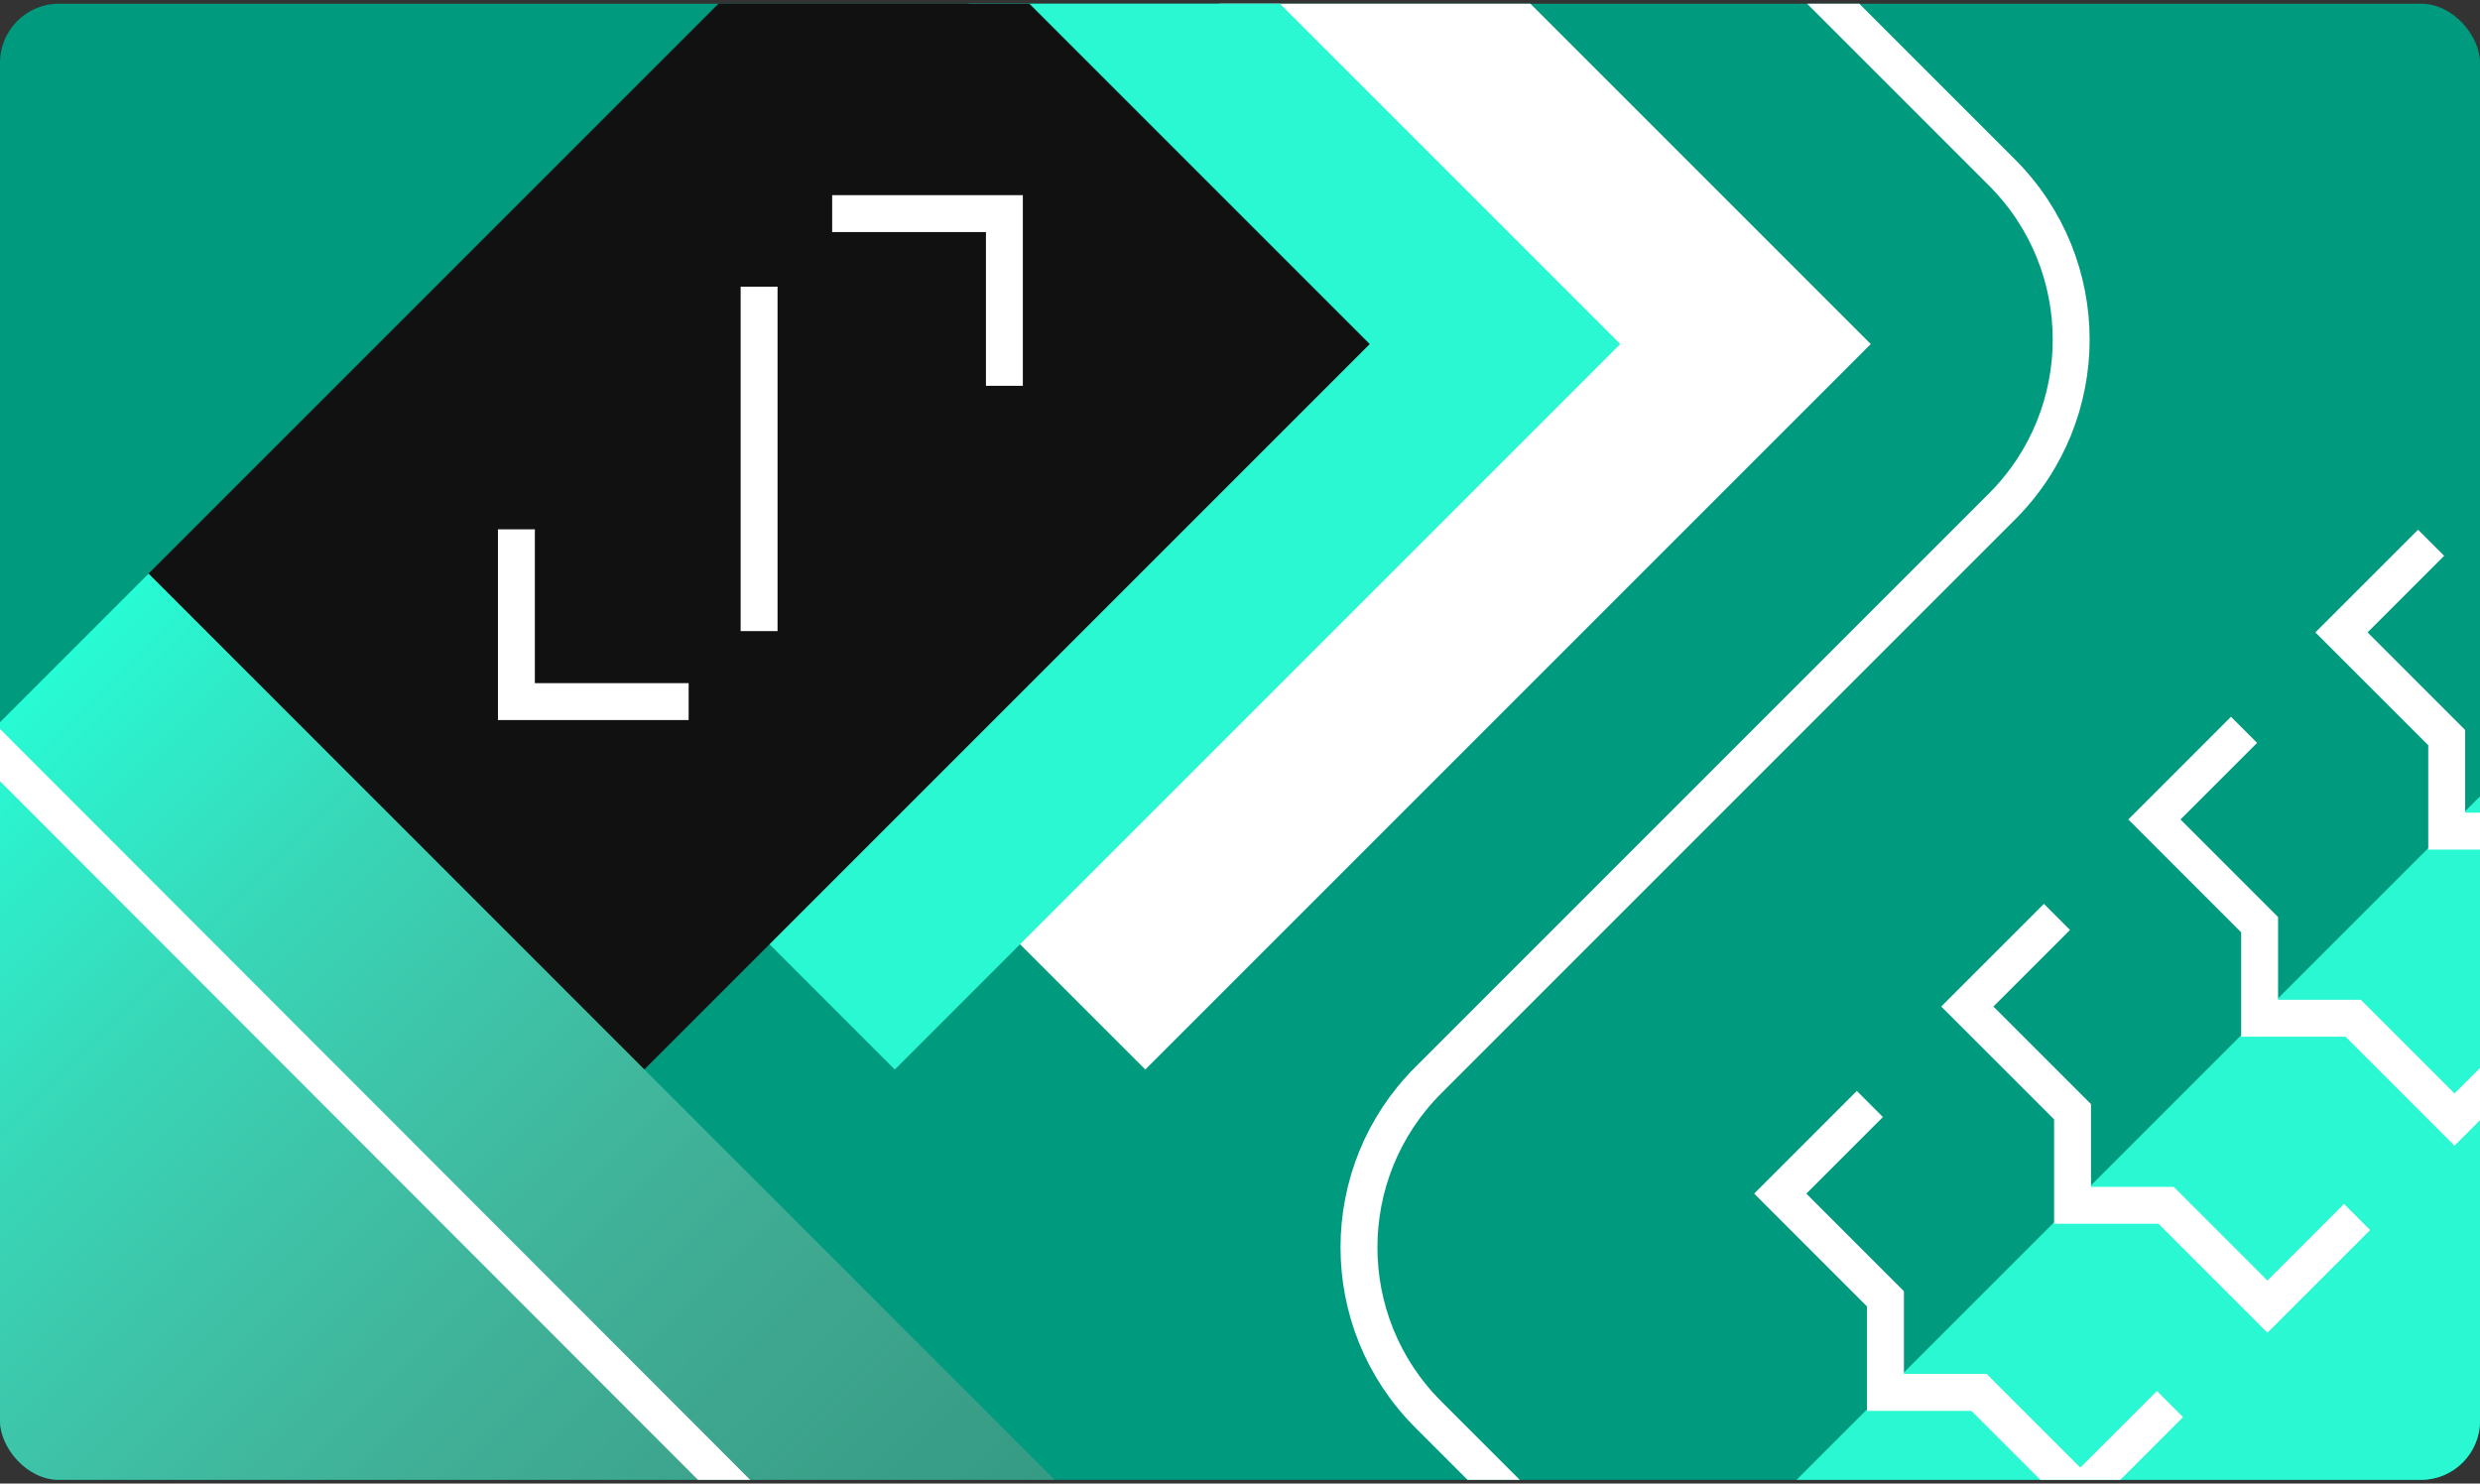 <svg width="336" height="201" viewBox="0 0 336 201" fill="none" xmlns="http://www.w3.org/2000/svg">
<rect x="0" y="0" width="336" height="201" fill="#333333" stroke="none"/>
<g clip-path="url(#clip0_1_36)">
<rect y="0.5" width="336" height="200" rx="8" fill="#009A7E"/>
<rect x="87.996" y="77.729" width="139" height="95" transform="rotate(-45 87.996 77.729)" fill="white"/>
<rect x="54.055" y="77.729" width="139" height="95" transform="rotate(-45 54.055 77.729)" fill="#2AF8D2"/>
<rect x="234.864" y="209.036" width="306.228" height="95" transform="rotate(-45 234.864 209.036)" fill="#2AF8D2"/>
<rect x="20.114" y="77.729" width="139" height="95" transform="rotate(-45 20.114 77.729)" fill="#111111"/>
<rect width="204.19" height="270.554" transform="matrix(-0.707 0.707 0.707 0.707 20.129 77.725)" fill="url(#paint0_linear_1_36)"/>
<path d="M6.69 -357.5L142.273 -221.773C154.754 -209.279 154.754 -189.036 142.273 -176.542L-45.544 11.475C-58.025 23.969 -58.025 44.212 -45.544 56.706L107.088 209.5" stroke="white" stroke-width="5"/>
<path d="M69.965 71.719V95.053H93.299" stroke="white" stroke-width="5"/>
<path d="M136.079 52.273L136.079 28.939L112.745 28.939" stroke="white" stroke-width="5"/>
<path d="M102.846 38.838V85.507" stroke="white" stroke-width="5"/>
<path d="M210.364 -37.5L271.237 23.373C283.734 35.869 283.734 56.131 271.237 68.627L193.492 146.373C180.995 158.869 180.995 179.131 193.492 191.627L263.364 261.5" stroke="white" stroke-width="5"/>
<path d="M253.339 149.574L241.195 161.719L255.451 175.976V188.648H268.124L281.853 202.377L293.998 190.232" stroke="white" stroke-width="5"/>
<path d="M278.685 124.228L266.54 136.373L280.797 150.63V163.303H293.47L307.199 177.032L319.344 164.887" stroke="white" stroke-width="5"/>
<path d="M304.031 98.883L291.886 111.027L306.143 125.284V137.957H318.816L332.544 151.686L344.689 139.541" stroke="white" stroke-width="5"/>
<path d="M329.376 73.537L317.232 85.682L331.488 99.939V112.611H344.161L357.89 126.34L370.035 114.196" stroke="white" stroke-width="5"/>
<path d="M354.722 48.191L342.577 60.336L356.834 74.593V87.266H369.507L383.236 100.995L395.381 88.85" stroke="white" stroke-width="5"/>
</g>
<defs>
<linearGradient id="paint0_linear_1_36" x1="102.095" y1="0" x2="102.095" y2="270.554" gradientUnits="userSpaceOnUse">
<stop stop-color="#27FBD5"/>
<stop offset="1" stop-color="#CF6868" stop-opacity="0"/>
</linearGradient>
<clipPath id="clip0_1_36">
<rect y="0.5" width="336" height="200" rx="8" fill="white"/>
</clipPath>
</defs>
</svg>
